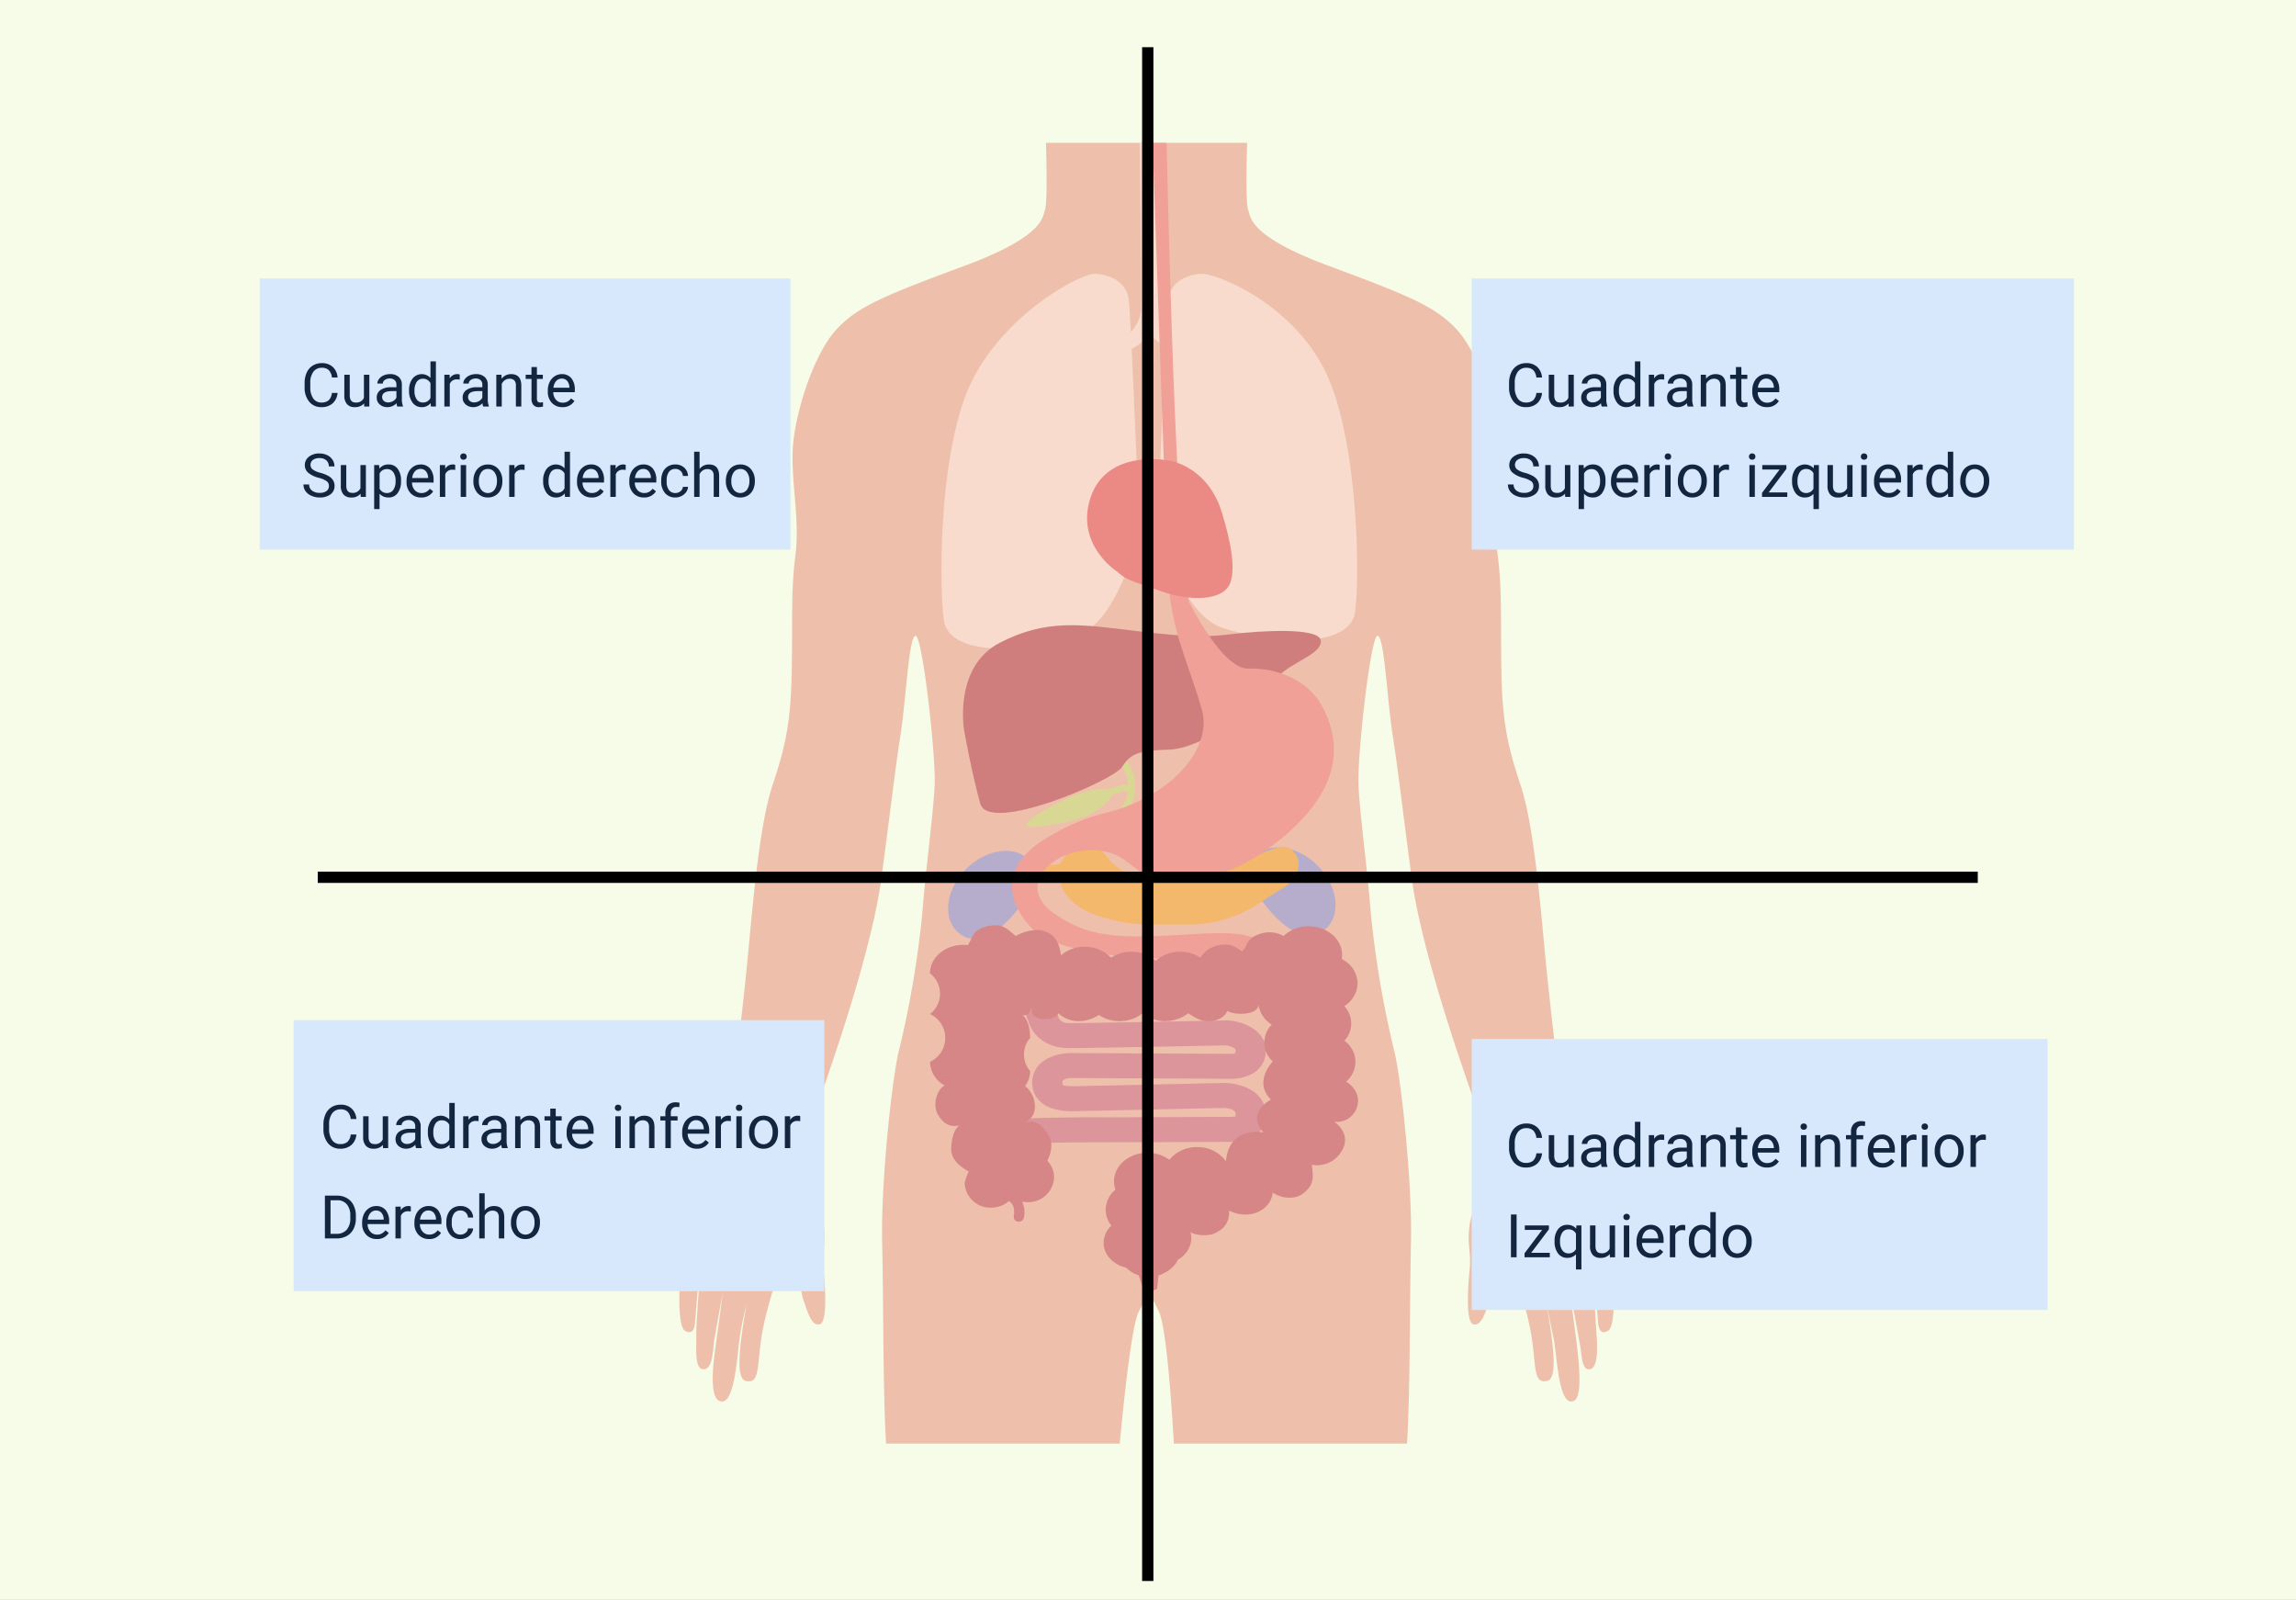 <svg xmlns="http://www.w3.org/2000/svg" xmlns:xlink="http://www.w3.org/1999/xlink" width="610" height="425" viewBox="0 0 610 425">
  <rect x="0" y="0" width="610" height="425" fill="#808080" stroke="none"/>
  <defs>
    <clipPath id="clip-path">
      <rect id="Rectángulo_403469" data-name="Rectángulo 403469" width="257.825" height="345.543" transform="translate(0 0)" fill="none"/>
    </clipPath>
  </defs>
  <g id="Grupo_1103103" data-name="Grupo 1103103" transform="translate(-180.051 -2081)">
    <rect id="Rectángulo_403468" data-name="Rectángulo 403468" width="610" height="425" transform="translate(180.051 2081)" fill="#f6fce7" opacity="0.999"/>
    <g id="Grupo_1103094" data-name="Grupo 1103094" transform="translate(355.741 2118.957)">
      <g id="Grupo_1103093" data-name="Grupo 1103093" transform="translate(0 0)" clip-path="url(#clip-path)">
        <path id="Trazado_882715" data-name="Trazado 882715" d="M163.124,317.273c2.715,5.818,4.322,41.608,4.322,41.608l61.282-1.465c1.268-16.117.924-37.848,1.373-58.672.348-16.121-2.71-44.142-4.521-51.023a264.689,264.689,0,0,1-6.164-36.441c-.905-11.77-2.9-25.895-3.258-33.862s3.258-39.838,5.07-39.657,2.536,17.022,3.984,26.257,2.534,19.014,5.07,38.028,12.858,48.53,15.935,57.4,4.527,12.314,4.527,12.314a23.362,23.362,0,0,1,.577,7c-1.434,5.823-5,10.533-5.675,15.713s.5,7.021.047,11.555-1.135,14.07.98,14.625c2.172.57,3.152-3.083,4.244-6.133,1.37-3.827,1.68-14.476,3.724-13.062s6.409,15.093,7.556,22.873.442,12.171,4.072,11.39c2.288-.491,2.388-5.932-.128-20.306,0,0,1.083,5.232,1.86,9.086.893,4.431,1.26,16.237,4.461,16.654,2.577.335,2.991-4.322,1.671-15.352-.531-4.431-1.38-9.919-1.645-13.545l2.679,14.777c.327,2.443.464,5.981,2.5,5.566,2.278-.465,1.968-6.4,1.709-9.655-.33-4.148-.869-15.3-.869-15.3.471.161,1.161,11.305,1.312,12.605s.495,3.388,2.7,2.1c1.829-1.064,1.419-10.429,1.419-10.429-.29-8.3.222-11.416-3.605-22.855s-9.238-14.221-9.6-22.321c0,0-3.582-29.183-5.03-44.635s-3.129-34.616-6.51-44.758-4.828-16.659-5.069-29.938.241-21.489-.966-30.905.966-18.35.725-27.525S248.49,62.7,241.812,55.911c-5.635-5.73-12.072-8.45-33.56-16.418s-20.688-13.116-21.357-14.68c-1.05-2.448-.089-24.435-.089-24.435H132.9s.961,21.987-.088,24.435c-.669,1.563.132,6.711-21.357,14.68S83.527,50.181,77.891,55.911C71.213,62.7,66.06,79.815,65.818,88.99s1.932,18.108.725,27.525-.724,17.625-.965,30.905-1.69,19.8-5.07,29.938-5.061,29.3-6.509,44.758-5.031,44.635-5.031,44.635c-.362,8.1-5.774,10.882-9.6,22.321s-3.315,14.553-3.605,22.855c0,0-.409,9.364,1.42,10.429,2.21,1.287,2.554-.8,2.7-2.1s.84-12.445,1.312-12.605c0,0-1.033,12.714-.977,15.981s-.507,8.907,1.816,8.975,2.528-3.655,2.883-7.379l2.317-12.969c-.189,1.888-1.3,10.079-2.051,15.54-1.507,10.992.089,13.563,2.053,13.362,3.212-.328,3.892-12.328,4.462-16.654a92.026,92.026,0,0,1,1.86-9.086c-2.517,14.374-2.416,19.815-.128,20.306,3.63.78,2.925-3.609,4.072-11.39s5.512-21.459,7.556-22.873,2.354,9.234,3.724,13.062c1.092,3.05,2.072,6.7,4.244,6.133,2.114-.555,1.436-10.092.98-14.625s.723-6.375.047-11.555-4.24-9.89-5.675-15.713a23.384,23.384,0,0,1,.578-7s1.448-3.44,4.527-12.314,13.4-38.39,15.936-57.4,3.621-28.792,5.07-38.028,2.174-26.076,3.984-26.257,5.432,31.69,5.07,39.657-2.353,22.093-3.259,33.862a264.482,264.482,0,0,1-6.164,36.441c-1.811,6.881-4.868,34.9-4.52,51.023.45,20.824.106,42.554,1.374,58.672l61.258.378s3.039-36.061,5.56-40.521c2.565-4.537,2.576-5.9,5.331,0" transform="translate(-30.923 -6.819)" fill="#eec0ab"/>
        <path id="Trazado_882716" data-name="Trazado 882716" d="M587.382,1449.493c4.663,3.031,2.877,8.461-1.734,14.258s-10.293,9.76-14.956,6.73-4.708-10.184-.1-15.98,12.125-8.038,16.788-5.008" transform="translate(-490.966 -1260.075)" fill="#b6accc"/>
        <path id="Trazado_882717" data-name="Trazado 882717" d="M1165.4,1442.686c-4.663,3.03-2.875,8.462,1.733,14.258s10.3,9.76,14.958,6.73,4.707-10.184.1-15.981-12.127-8.037-16.79-5.008" transform="translate(-1006.465 -1254.183)" fill="#b6accc"/>
        <path id="Trazado_882718" data-name="Trazado 882718" d="M655.741,66.644c-9.075-17.839-28.6-25.37-32.486-25.37,0,0-8.425,0-9.074,7.38-.116,1.325-.277,4.08-.464,7.706a9.9,9.9,0,0,1-1.858-6.467C612,46.483,610.88,0,610.88,0H606.61s.644,44.888.461,50.224a9.56,9.56,0,0,1-2.716,6.51c-.2-3.827-.363-6.726-.482-8.082-.649-7.38-9.074-7.38-9.074-7.38-3.889,0-23.394,10.263-32.469,28.1s-8.944,54.684-7.648,63.912,19.615,9.134,35,4.305c11.785-3.7,16.951-28.518,16.951-28.518s-1.188-29.823-2.055-47.856c1.81-.937,3.557-2.211,4.244-3.832,0,0,.163-.3.392-.812.606,1.483,2.423,2.922,4.29,4.078-.853,17.61-2.021,47.052-2.021,47.052s5.669,24,17.452,27.7c15.384,4.829,33.7,4.92,35-4.305s.879-46.621-8.193-64.458" transform="translate(-479.609 -6.492)" fill="#f8dbcc"/>
        <path id="Trazado_882719" data-name="Trazado 882719" d="M747.2,1250.229a.981.981,0,0,0-1.288.019.771.771,0,0,0,.018,1.166,12.158,12.158,0,0,1,3.745,7.689c-1-.09-2.625.192-5.351,1.186-2-.465-6.37.546-8.726,1.492-2.917,1.17-13.676,6.476-12.909,8.034s12.763-1.222,15.681-2.394c2.486-1,6.318-3.9,6.921-5.706,3.152-1.125,4.1-1.008,4.309-.947-.379,2.8-2.038,5.542-4.952,8.175a.771.771,0,0,0,0,1.167.983.983,0,0,0,1.291,0c3.731-3.373,5.607-6.966,5.573-10.682-.049-5.41-4.136-9.047-4.311-9.2" transform="translate(-625.565 -1088.55)" fill="#d8d894"/>
        <path id="Trazado_882720" data-name="Trazado 882720" d="M596.9,1029.981s-2.935-16.895,9.524-23.292,21.6-4.862,36.445-3.069,18.845,1.535,25.411.768,23.7-2.049,23.413,2.048-9.994,5.63-13.706,12.029-18.274,16.382-26.553,16.637-10.279,1.023-12.563,4.606-35.405,17.914-37.69,9.724-4.282-19.451-4.282-19.451" transform="translate(-516.443 -873.92)" fill="#cf7e7d"/>
        <path id="Trazado_882721" data-name="Trazado 882721" d="M731.848,1442.887s5.1,1.08,6.515.436,2.042-4.725,4.906-4.725,5.26-.8,7.488,2.368a15.911,15.911,0,0,0,11.463,6.332c4.776.289,12.416-.577,16.554-1.152s16.874-8.632,20.377-7.194,4.775,7.194-1.592,10.936-12.1,9.5-25.151,9.5-15.282.288-23.56-2.3-10.708-8.284-10.189-10.935l-7.745-.528Z" transform="translate(-632.716 -1251.734)" fill="#f3b86b"/>
        <path id="Trazado_882722" data-name="Trazado 882722" d="M760.92,225.506c-1.911-3.454.29-6.855-19.527-5.589-19.606,1.252-27.781,1-37.145-5.923-9.909-7.328,1.12-17.875,13.007-16.22,6.971.97,8.621,5.668,13.585,7.085s18.807,3.07,35.527-11.336,13.587-26.806,9.668-34.127-12.541-10.267-19.594-10.031-15.9-17.965-15.9-17.965c-3.982-21.6-5.963-127.685-5.963-127.685h-3.734s-.106,2.9,4.284,122.792c1.342,14.445,5.287,21.042,8.945,33.793,2.582,9-5.732,20.72-21.526,26.219-4.8,1.673-9.9,1.865-19.926,7.949-16.03,9.73-6.54,21.63-2.661,24.885,0,0,5.559,5.29,26.253,6.728s25.152-3.165,27.061,1.152Z" transform="translate(-600.437 -9.706)" fill="#f1a098"/>
        <path id="Trazado_882723" data-name="Trazado 882723" d="M849.811,703.345s-10.864-7.014-6.983-19.289,18.234-10.872,22.115-9.82,10.088,4.56,12.8,13.327,3.88,16.134,1.941,19.64-9.313,4.56-18.235,1.4-8.692-2.756-11.64-5.261" transform="translate(-728.869 -589.569)" fill="#eb8985"/>
        <path id="Trazado_882724" data-name="Trazado 882724" d="M673.3,1753.9c-2.109,0-3.879-1.359-4.006-3.122-.134-1.832,1.554-3.4,3.769-3.513,2.314-.115,11.292-.44,21.728-.437,7.453,0,21.679-.058,29.318-.09,3.074-.013,5.222-.022,5.706-.022.121,0,.256,0,.4,0a9.318,9.318,0,0,0,1.7-.089,1.984,1.984,0,0,0,.053-.507c0-.738-.239-1.058-1.023-1.365a7.1,7.1,0,0,0-2.092-.409c-2.621.059-38.158.863-40.06.863a17.2,17.2,0,0,1-5.779-.807c-3.238-1.171-5.095-3.631-5.095-6.75a6.893,6.893,0,0,1,2.808-5.632c3.019-2.315,7.316-2.293,8.339-2.252,14.307.071,41.346.2,41.945.2.956-.015.956-.347.956-.9,0-.805-1.848-1.227-2.464-1.345-4.233.086-36.182.728-41.818.728-7.1,0-10.088-4.494-10.768-7.12l-2.25-5.556c-.7-1.738.429-3.622,2.533-4.2a4.257,4.257,0,0,1,5.086,2.1l2.333,5.759a1.849,1.849,0,0,1,.147.48c.235.876.935,1.9,2.919,1.9,5.812,0,41.673-.727,42.033-.735a4.677,4.677,0,0,1,.611.026c4.659.494,9.672,3.2,9.672,7.966a6.945,6.945,0,0,1-4.232,6.491,11.524,11.524,0,0,1-4.759,1.048c-.7,0-40.406-.2-42.095-.2a2.706,2.706,0,0,1-.279-.009,4.9,4.9,0,0,0-2.454.494.951.951,0,0,0-.231.759,1.127,1.127,0,0,0,.1.585c.149.119.706.331,2.7.331h0c1.552,0,29.384-.625,39.98-.866h.109a16.522,16.522,0,0,1,5.163.908c3.81,1.359,5.995,4.1,5.995,7.509a6.5,6.5,0,0,1-2.392,5.245c-2.5,2.044-5.876,2.008-7.5,1.99l-.3,0c-.481,0-2.615.01-5.665.022-7.647.032-21.881.088-29.362.09-10.275,0-18.994.314-21.244.426-.083,0-.164.006-.244.006" transform="translate(-579.369 -1487.971)" fill="#dd959c"/>
        <path id="Trazado_882725" data-name="Trazado 882725" d="M609.987,1657.947a9.243,9.243,0,0,0-7.665-3.757,9.344,9.344,0,0,0-7.382,3.37,9.765,9.765,0,0,0-5.822-1.86c-4.9,0-8.875,3.388-8.875,7.569a6.6,6.6,0,0,0,.387,2.213,7.032,7.032,0,0,0-2.6,5.352,6.788,6.788,0,0,0,1.511,4.227,6.253,6.253,0,0,0-2.063,4.557c0,3.172,2.545,5.827,5.985,6.587a8.07,8.07,0,0,0,3.345,2.055l.976,3.008s.2,1.009,1.118,1.009c.668,0,1.859-.112,1.859-.112s.992.059.992-.841c0-.327.216-1.719.31-3.027,2.183-.734,4.394-2.319,5.149-4.223a6.615,6.615,0,0,0,3.565-5.673,5.881,5.881,0,0,0-.2-1.511c.067,0,.161-.049.2,0,.27.356,4.424,1.51,7.054-.244a5.528,5.528,0,0,0,2.943-5.619c5.56,2.819,11.156-.189,11.634-4.733,2.588,1.689,5.977,1.824,8.081.211,3.169-2.43,2.636-4.588,2.3-7.633a7.513,7.513,0,0,0,7.893-3.565c2.946-4.732-1.955-7.869-1.955-7.869a5.559,5.559,0,0,0,6.021-3.75c1.539-4.437-2.842-6.9-2.842-6.9a7.005,7.005,0,0,0,2.483-5.248,7.114,7.114,0,0,0-2.93-5.618,6.7,6.7,0,0,0-.057-9.206,7.259,7.259,0,0,0,3.55-6.057,7.409,7.409,0,0,0-4.218-6.443,6.746,6.746,0,0,0,.1-1.125c0-4.18-3.974-7.567-8.872-7.567a9.558,9.558,0,0,0-6.678,2.587,7.7,7.7,0,0,0-6.616-.441c-3.6,1.238-3.055,3.68-4.437,4.438-1.38-.758-2.353-1.812-4.617-1.721a7.739,7.739,0,0,0-6.458,3.445,9.857,9.857,0,0,0-5.362-1.541,9.616,9.616,0,0,0-6.475,2.4,9.617,9.617,0,0,0-6.476-2.4,9.856,9.856,0,0,0-5.414,1.573,9.48,9.48,0,0,0-6.973-2.89,9.653,9.653,0,0,0-6.3,2.243c-.31-1.611-.687-6.157-5.938-6.7a11.817,11.817,0,0,0-6.059,1.571c-1.437-.855-3.073-3.751-7.616-2.556-4.159,1.094-3.608,2.726-5.141,4.995a10.209,10.209,0,0,0-1.182-.069c-4.9,0-8.872,3.387-8.872,7.567a6.816,6.816,0,0,1,0,10.81,7.006,7.006,0,0,1,0,12.707,7.327,7.327,0,0,0,3.88,6.257c-2.342,1.363-3.1,5.4-1.826,7.663,1.9,3.38,4.267,3.314,5.7,2.958-1.626,1.37-2.113,4.232-2.113,6.338,0,2.653,2.227,4.565,4.648,5.915a14.643,14.643,0,0,0-1.075,2.994,6.822,6.822,0,0,0,7.013,6.611,7.2,7.2,0,0,0,4.727-1.739c.627.346,1.76,1.355,1.295,4.018a1.256,1.256,0,0,0,1.135,1.411,1.571,1.571,0,0,0,.215.014,1.33,1.33,0,0,0,1.345-1.04,6.823,6.823,0,0,0-.464-4.282,7.4,7.4,0,0,0,1.473.152,6.82,6.82,0,0,0,7.012-6.612,6.371,6.371,0,0,0-1.8-4.41c.626-1.036,1.634-3.96.671-6.127-.924-2.08-3.749-5.619-6.74-3.732,1.863-1.388,2.78-2.322,2.78-4.6a7.036,7.036,0,0,0-2.608-5.36,6.744,6.744,0,0,0,1.346-4.007,6.671,6.671,0,0,1,0-8.772c0-2.036-.407-4.656-1.941-6.016,1.056-.056,1.8-.169,2.118-1.771.676.141-.327.757.926,1.938,1.428,1.348,5.528,1.18,6.4-.729a7.714,7.714,0,0,0,5.225,2.113,9.832,9.832,0,0,0,5.515-1.642,9.832,9.832,0,0,0,5.516,1.642,9.72,9.72,0,0,0,6.053-2.036,10.007,10.007,0,0,0,12.17-.054c1.475.936,3.23,2.11,5.211,2.11,2.777,0,4.534-1.18,5.217-2.752,1.556,1.145,7.641,1.292,8.215-1.325.007-.029.062,0,.092,0a7.46,7.46,0,0,0,3.463,4.976,6.742,6.742,0,0,0,.291,9.795s-5.3,5.341-.506,10.139c0,0-6.791,3.351-1.992,8.692,0,0-9.124-1.858-9.948,7.673" transform="translate(-459.959 -1387.412)" fill="#d78687"/>
      </g>
    </g>
    <path id="Trazado_882714" data-name="Trazado 882714" d="M-7859.051-9486.146v407.463" transform="translate(8344.038 11579.683)" fill="none" stroke="#000" stroke-width="3"/>
    <path id="Trazado_882726" data-name="Trazado 882726" d="M0,0V441.035" transform="translate(705.505 2314.055) rotate(90)" fill="none" stroke="#000" stroke-width="3"/>
    <rect id="Rectángulo_403470" data-name="Rectángulo 403470" width="141" height="72" transform="translate(249.051 2155)" fill="#d7e8fc"/>
    <path id="Trazado_884830" data-name="Trazado 884830" d="M9.688,13.391a4.185,4.185,0,0,1-1.332,2.785,4.365,4.365,0,0,1-2.98.98,4.008,4.008,0,0,1-3.23-1.445A5.815,5.815,0,0,1,.93,11.844V10.75A6.481,6.481,0,0,1,1.5,7.961,4.231,4.231,0,0,1,3.1,6.113a4.47,4.47,0,0,1,2.406-.645A4.11,4.11,0,0,1,8.414,6.48a4.235,4.235,0,0,1,1.273,2.8H8.18a3.268,3.268,0,0,0-.848-1.975A2.565,2.565,0,0,0,5.508,6.7,2.684,2.684,0,0,0,3.254,7.759a4.882,4.882,0,0,0-.816,3.026v1.1a5.018,5.018,0,0,0,.773,2.948A2.5,2.5,0,0,0,5.375,15.93a2.887,2.887,0,0,0,1.918-.566,3.143,3.143,0,0,0,.887-1.973Zm7.039,2.773a3.07,3.07,0,0,1-2.477.992,2.628,2.628,0,0,1-2.059-.785,3.4,3.4,0,0,1-.715-2.324v-5.5h1.445v5.461q0,1.922,1.563,1.922a2.163,2.163,0,0,0,2.2-1.234V8.547h1.445V17H16.758Zm8.82.836a3.036,3.036,0,0,1-.2-.891,3.225,3.225,0,0,1-2.406,1.047,2.984,2.984,0,0,1-2.051-.707,2.287,2.287,0,0,1-.8-1.793,2.39,2.39,0,0,1,1-2.051,4.733,4.733,0,0,1,2.824-.73H25.32v-.664A1.623,1.623,0,0,0,24.867,10a1.821,1.821,0,0,0-1.336-.449,2.107,2.107,0,0,0-1.3.391,1.151,1.151,0,0,0-.523.945H20.258a2,2,0,0,1,.449-1.223,3.066,3.066,0,0,1,1.219-.934,4.1,4.1,0,0,1,1.691-.344,3.342,3.342,0,0,1,2.289.73,2.635,2.635,0,0,1,.859,2.012v3.891a4.757,4.757,0,0,0,.3,1.852V17Zm-2.4-1.1a2.54,2.54,0,0,0,1.289-.352,2.127,2.127,0,0,0,.883-.914V12.9H24.188q-2.656,0-2.656,1.555a1.316,1.316,0,0,0,.453,1.063A1.742,1.742,0,0,0,23.148,15.9Zm5.531-3.2A4.952,4.952,0,0,1,29.6,9.574a3.137,3.137,0,0,1,4.766-.168V5h1.445V17H34.484l-.07-.906A2.943,2.943,0,0,1,32,17.156a2.887,2.887,0,0,1-2.395-1.2,5.008,5.008,0,0,1-.926-3.141Zm1.445.164a3.749,3.749,0,0,0,.594,2.25,1.92,1.92,0,0,0,1.641.813A2.108,2.108,0,0,0,34.367,14.7V10.813a2.125,2.125,0,0,0-1.992-1.2,1.929,1.929,0,0,0-1.656.82A4.128,4.128,0,0,0,30.125,12.867ZM42.141,9.844a4.331,4.331,0,0,0-.711-.055A1.9,1.9,0,0,0,39.5,11v6H38.055V8.547h1.406l.023.977A2.251,2.251,0,0,1,41.5,8.391a1.477,1.477,0,0,1,.641.109ZM48.375,17a3.036,3.036,0,0,1-.2-.891,3.225,3.225,0,0,1-2.406,1.047,2.984,2.984,0,0,1-2.051-.707,2.287,2.287,0,0,1-.8-1.793,2.39,2.39,0,0,1,1-2.051,4.733,4.733,0,0,1,2.824-.73h1.406v-.664A1.623,1.623,0,0,0,47.7,10a1.821,1.821,0,0,0-1.336-.449,2.107,2.107,0,0,0-1.3.391,1.151,1.151,0,0,0-.523.945H43.086a2,2,0,0,1,.449-1.223,3.066,3.066,0,0,1,1.219-.934,4.1,4.1,0,0,1,1.691-.344,3.342,3.342,0,0,1,2.289.73,2.635,2.635,0,0,1,.859,2.012v3.891a4.757,4.757,0,0,0,.3,1.852V17Zm-2.4-1.1a2.54,2.54,0,0,0,1.289-.352,2.127,2.127,0,0,0,.883-.914V12.9H47.016q-2.656,0-2.656,1.555a1.316,1.316,0,0,0,.453,1.063A1.742,1.742,0,0,0,45.977,15.9Zm7.25-7.352.047,1.063A3.08,3.08,0,0,1,55.8,8.391q2.68,0,2.7,3.023V17H57.063V11.406a1.946,1.946,0,0,0-.418-1.352,1.675,1.675,0,0,0-1.277-.437,2.086,2.086,0,0,0-1.234.375,2.546,2.546,0,0,0-.828.984V17H51.859V8.547ZM62.648,6.5V8.547h1.578V9.664H62.648v5.249a1.173,1.173,0,0,0,.211.763.888.888,0,0,0,.719.254,3.5,3.5,0,0,0,.688-.094V17a4.215,4.215,0,0,1-1.109.155A1.8,1.8,0,0,1,61.7,16.57a2.517,2.517,0,0,1-.492-1.664V9.664H59.664V8.547H61.2V6.5Zm6.773,10.656a3.693,3.693,0,0,1-2.8-1.129,4.19,4.19,0,0,1-1.078-3.02v-.266a5.073,5.073,0,0,1,.48-2.246,3.748,3.748,0,0,1,1.344-1.547,3.378,3.378,0,0,1,1.871-.559A3.166,3.166,0,0,1,71.8,9.477a4.7,4.7,0,0,1,.914,3.109v.6H66.992a3,3,0,0,0,.73,2.02,2.3,2.3,0,0,0,1.777.77,2.517,2.517,0,0,0,1.3-.312,3.259,3.259,0,0,0,.93-.828l.883.688A3.55,3.55,0,0,1,69.422,17.156Zm-.18-7.578a1.928,1.928,0,0,0-1.469.637A3.1,3.1,0,0,0,67.039,12h4.234v-.109a2.753,2.753,0,0,0-.594-1.707A1.815,1.815,0,0,0,69.242,9.578ZM4.672,35.93a7.053,7.053,0,0,1-2.809-1.363,2.6,2.6,0,0,1-.879-2,2.751,2.751,0,0,1,1.074-2.223,4.269,4.269,0,0,1,2.793-.879,4.66,4.66,0,0,1,2.09.453,3.436,3.436,0,0,1,1.422,1.25,3.2,3.2,0,0,1,.5,1.742H7.359A2.08,2.08,0,0,0,6.7,31.287,2.669,2.669,0,0,0,4.852,30.7a2.732,2.732,0,0,0-1.73.489A1.632,1.632,0,0,0,2.5,32.542a1.468,1.468,0,0,0,.59,1.178A5.786,5.786,0,0,0,5.1,34.6a9.316,9.316,0,0,1,2.219.88A3.367,3.367,0,0,1,8.5,36.6a2.861,2.861,0,0,1,.387,1.508,2.658,2.658,0,0,1-1.078,2.215,4.6,4.6,0,0,1-2.883.832,5.347,5.347,0,0,1-2.187-.449,3.681,3.681,0,0,1-1.566-1.23A3,3,0,0,1,.625,37.7H2.133a1.959,1.959,0,0,0,.762,1.629,3.207,3.207,0,0,0,2.035.6,2.948,2.948,0,0,0,1.82-.484,1.573,1.573,0,0,0,.633-1.32A1.545,1.545,0,0,0,6.8,36.832,6.755,6.755,0,0,0,4.672,35.93ZM15.8,40.164a3.07,3.07,0,0,1-2.477.992,2.628,2.628,0,0,1-2.059-.785,3.4,3.4,0,0,1-.715-2.324v-5.5H12v5.461q0,1.922,1.563,1.922a2.163,2.163,0,0,0,2.2-1.234V32.547h1.445V41H15.836Zm10.742-3.3a5.062,5.062,0,0,1-.883,3.109,2.829,2.829,0,0,1-2.391,1.18,3.1,3.1,0,0,1-2.422-.977v4.07H19.406v-11.7h1.32l.07.938a2.977,2.977,0,0,1,2.453-1.094,2.882,2.882,0,0,1,2.41,1.148,5.117,5.117,0,0,1,.887,3.2ZM25.1,36.7a3.735,3.735,0,0,0-.609-2.258,1.963,1.963,0,0,0-1.672-.828,2.125,2.125,0,0,0-1.969,1.164V38.82a2.129,2.129,0,0,0,1.984,1.156,1.954,1.954,0,0,0,1.652-.824A4.077,4.077,0,0,0,25.1,36.7Zm6.789,4.453a3.693,3.693,0,0,1-2.8-1.129,4.19,4.19,0,0,1-1.078-3.02v-.266A5.073,5.073,0,0,1,28.5,34.5a3.748,3.748,0,0,1,1.344-1.547,3.378,3.378,0,0,1,1.871-.559,3.166,3.166,0,0,1,2.563,1.086,4.7,4.7,0,0,1,.914,3.109v.6H29.461a3,3,0,0,0,.73,2.02,2.3,2.3,0,0,0,1.777.77,2.517,2.517,0,0,0,1.3-.312,3.258,3.258,0,0,0,.93-.828l.883.688A3.55,3.55,0,0,1,31.891,41.156Zm-.18-7.578a1.928,1.928,0,0,0-1.469.637A3.1,3.1,0,0,0,29.508,36h4.234v-.109a2.753,2.753,0,0,0-.594-1.707A1.815,1.815,0,0,0,31.711,33.578Zm9.234.266a4.331,4.331,0,0,0-.711-.055A1.9,1.9,0,0,0,38.3,35v6H36.859V32.547h1.406l.023.977A2.251,2.251,0,0,1,40.3,32.391a1.477,1.477,0,0,1,.641.109ZM43.844,41H42.4V32.547h1.445ZM42.281,30.3a.863.863,0,0,1,.215-.594.807.807,0,0,1,.637-.242.819.819,0,0,1,.641.242.854.854,0,0,1,.219.594.826.826,0,0,1-.219.586.834.834,0,0,1-.641.234.821.821,0,0,1-.637-.234A.834.834,0,0,1,42.281,30.3ZM45.773,36.7a4.993,4.993,0,0,1,.488-2.234,3.643,3.643,0,0,1,1.359-1.531,3.7,3.7,0,0,1,1.988-.539,3.565,3.565,0,0,1,2.793,1.2,4.6,4.6,0,0,1,1.066,3.18v.1A5.036,5.036,0,0,1,53,39.082a3.589,3.589,0,0,1-1.352,1.527,3.743,3.743,0,0,1-2.02.547,3.556,3.556,0,0,1-2.785-1.2A4.575,4.575,0,0,1,45.773,36.8Zm1.453.172a3.616,3.616,0,0,0,.652,2.258,2.211,2.211,0,0,0,3.5-.012,3.955,3.955,0,0,0,.648-2.418,3.61,3.61,0,0,0-.66-2.254,2.1,2.1,0,0,0-1.754-.863,2.075,2.075,0,0,0-1.727.852A3.925,3.925,0,0,0,47.227,36.867Zm12.141-3.023a4.331,4.331,0,0,0-.711-.055A1.9,1.9,0,0,0,56.727,35v6H55.281V32.547h1.406l.023.977a2.251,2.251,0,0,1,2.016-1.133,1.477,1.477,0,0,1,.641.109ZM64.3,36.7a4.952,4.952,0,0,1,.922-3.129,3.137,3.137,0,0,1,4.766-.168V29h1.445V41H70.109l-.07-.906a2.943,2.943,0,0,1-2.414,1.063,2.887,2.887,0,0,1-2.395-1.2,5.008,5.008,0,0,1-.926-3.141Zm1.445.164a3.749,3.749,0,0,0,.594,2.25,1.92,1.92,0,0,0,1.641.813A2.108,2.108,0,0,0,69.992,38.7V34.813A2.125,2.125,0,0,0,68,33.617a1.929,1.929,0,0,0-1.656.82A4.128,4.128,0,0,0,65.75,36.867Zm11.438,4.289a3.693,3.693,0,0,1-2.8-1.129,4.19,4.19,0,0,1-1.078-3.02v-.266a5.073,5.073,0,0,1,.48-2.246,3.748,3.748,0,0,1,1.344-1.547,3.378,3.378,0,0,1,1.871-.559,3.166,3.166,0,0,1,2.563,1.086,4.7,4.7,0,0,1,.914,3.109v.6H74.758a3,3,0,0,0,.73,2.02,2.3,2.3,0,0,0,1.777.77,2.517,2.517,0,0,0,1.3-.312,3.259,3.259,0,0,0,.93-.828l.883.688A3.55,3.55,0,0,1,77.188,41.156Zm-.18-7.578a1.928,1.928,0,0,0-1.469.637A3.1,3.1,0,0,0,74.8,36h4.234v-.109a2.753,2.753,0,0,0-.594-1.707A1.815,1.815,0,0,0,77.008,33.578Zm9.234.266a4.331,4.331,0,0,0-.711-.055A1.9,1.9,0,0,0,83.6,35v6H82.156V32.547h1.406l.023.977A2.251,2.251,0,0,1,85.6,32.391a1.477,1.477,0,0,1,.641.109Zm4.836,7.313a3.693,3.693,0,0,1-2.8-1.129,4.19,4.19,0,0,1-1.078-3.02v-.266a5.073,5.073,0,0,1,.48-2.246,3.748,3.748,0,0,1,1.344-1.547,3.378,3.378,0,0,1,1.871-.559,3.166,3.166,0,0,1,2.563,1.086,4.7,4.7,0,0,1,.914,3.109v.6H88.648a3,3,0,0,0,.73,2.02,2.3,2.3,0,0,0,1.777.77,2.517,2.517,0,0,0,1.3-.312,3.259,3.259,0,0,0,.93-.828l.883.688A3.55,3.55,0,0,1,91.078,41.156Zm-.18-7.578a1.928,1.928,0,0,0-1.469.637A3.1,3.1,0,0,0,88.7,36H92.93v-.109a2.753,2.753,0,0,0-.594-1.707A1.815,1.815,0,0,0,90.9,33.578Zm8.539,6.4a2.082,2.082,0,0,0,1.352-.469,1.649,1.649,0,0,0,.641-1.172H102.8a2.621,2.621,0,0,1-.5,1.383,3.293,3.293,0,0,1-1.23,1.047,3.55,3.55,0,0,1-1.629.391A3.482,3.482,0,0,1,96.691,40a4.59,4.59,0,0,1-1.02-3.152v-.242a5.089,5.089,0,0,1,.453-2.2,3.451,3.451,0,0,1,1.3-1.492,3.7,3.7,0,0,1,2-.531,3.39,3.39,0,0,1,2.363.852,3.043,3.043,0,0,1,1,2.211H101.43a1.992,1.992,0,0,0-.621-1.348,1.932,1.932,0,0,0-1.379-.527,2.023,2.023,0,0,0-1.707.793,3.724,3.724,0,0,0-.605,2.293v.273a3.65,3.65,0,0,0,.6,2.25A2.033,2.033,0,0,0,99.438,39.977Zm6.43-6.406a3.073,3.073,0,0,1,2.5-1.18q2.68,0,2.7,3.023V41h-1.445V35.406a1.946,1.946,0,0,0-.418-1.352,1.675,1.675,0,0,0-1.277-.437,2.086,2.086,0,0,0-1.234.375,2.546,2.546,0,0,0-.828.984V41h-1.445V29h1.445Zm6.984,3.125a4.993,4.993,0,0,1,.488-2.234A3.643,3.643,0,0,1,114.7,32.93a3.7,3.7,0,0,1,1.988-.539,3.565,3.565,0,0,1,2.793,1.2,4.6,4.6,0,0,1,1.066,3.18v.1a5.036,5.036,0,0,1-.473,2.215,3.589,3.589,0,0,1-1.352,1.527,3.743,3.743,0,0,1-2.02.547,3.556,3.556,0,0,1-2.785-1.2,4.575,4.575,0,0,1-1.066-3.164Zm1.453.172a3.616,3.616,0,0,0,.652,2.258,2.211,2.211,0,0,0,3.5-.012A3.955,3.955,0,0,0,119.1,36.7a3.61,3.61,0,0,0-.66-2.254,2.1,2.1,0,0,0-1.754-.863,2.075,2.075,0,0,0-1.727.852A3.925,3.925,0,0,0,114.3,36.867Z" transform="translate(260.051 2172)" fill="#12263f"/>
    <rect id="Rectángulo_403471" data-name="Rectángulo 403471" width="160" height="72" transform="translate(571.051 2155)" fill="#d7e8fc"/>
    <path id="Trazado_884831" data-name="Trazado 884831" d="M9.688,13.391a4.185,4.185,0,0,1-1.332,2.785,4.365,4.365,0,0,1-2.98.98,4.008,4.008,0,0,1-3.23-1.445A5.815,5.815,0,0,1,.93,11.844V10.75A6.481,6.481,0,0,1,1.5,7.961,4.231,4.231,0,0,1,3.1,6.113a4.47,4.47,0,0,1,2.406-.645A4.11,4.11,0,0,1,8.414,6.48a4.235,4.235,0,0,1,1.273,2.8H8.18a3.268,3.268,0,0,0-.848-1.975A2.565,2.565,0,0,0,5.508,6.7,2.684,2.684,0,0,0,3.254,7.759a4.882,4.882,0,0,0-.816,3.026v1.1a5.018,5.018,0,0,0,.773,2.948A2.5,2.5,0,0,0,5.375,15.93a2.887,2.887,0,0,0,1.918-.566,3.143,3.143,0,0,0,.887-1.973Zm7.039,2.773a3.07,3.07,0,0,1-2.477.992,2.628,2.628,0,0,1-2.059-.785,3.4,3.4,0,0,1-.715-2.324v-5.5h1.445v5.461q0,1.922,1.563,1.922a2.163,2.163,0,0,0,2.2-1.234V8.547h1.445V17H16.758Zm8.82.836a3.036,3.036,0,0,1-.2-.891,3.225,3.225,0,0,1-2.406,1.047,2.984,2.984,0,0,1-2.051-.707,2.287,2.287,0,0,1-.8-1.793,2.39,2.39,0,0,1,1-2.051,4.733,4.733,0,0,1,2.824-.73H25.32v-.664A1.623,1.623,0,0,0,24.867,10a1.821,1.821,0,0,0-1.336-.449,2.107,2.107,0,0,0-1.3.391,1.151,1.151,0,0,0-.523.945H20.258a2,2,0,0,1,.449-1.223,3.066,3.066,0,0,1,1.219-.934,4.1,4.1,0,0,1,1.691-.344,3.342,3.342,0,0,1,2.289.73,2.635,2.635,0,0,1,.859,2.012v3.891a4.757,4.757,0,0,0,.3,1.852V17Zm-2.4-1.1a2.54,2.54,0,0,0,1.289-.352,2.127,2.127,0,0,0,.883-.914V12.9H24.188q-2.656,0-2.656,1.555a1.316,1.316,0,0,0,.453,1.063A1.742,1.742,0,0,0,23.148,15.9Zm5.531-3.2A4.952,4.952,0,0,1,29.6,9.574a3.137,3.137,0,0,1,4.766-.168V5h1.445V17H34.484l-.07-.906A2.943,2.943,0,0,1,32,17.156a2.887,2.887,0,0,1-2.395-1.2,5.008,5.008,0,0,1-.926-3.141Zm1.445.164a3.749,3.749,0,0,0,.594,2.25,1.92,1.92,0,0,0,1.641.813A2.108,2.108,0,0,0,34.367,14.7V10.813a2.125,2.125,0,0,0-1.992-1.2,1.929,1.929,0,0,0-1.656.82A4.128,4.128,0,0,0,30.125,12.867ZM42.141,9.844a4.331,4.331,0,0,0-.711-.055A1.9,1.9,0,0,0,39.5,11v6H38.055V8.547h1.406l.023.977A2.251,2.251,0,0,1,41.5,8.391a1.477,1.477,0,0,1,.641.109ZM48.375,17a3.036,3.036,0,0,1-.2-.891,3.225,3.225,0,0,1-2.406,1.047,2.984,2.984,0,0,1-2.051-.707,2.287,2.287,0,0,1-.8-1.793,2.39,2.39,0,0,1,1-2.051,4.733,4.733,0,0,1,2.824-.73h1.406v-.664A1.623,1.623,0,0,0,47.7,10a1.821,1.821,0,0,0-1.336-.449,2.107,2.107,0,0,0-1.3.391,1.151,1.151,0,0,0-.523.945H43.086a2,2,0,0,1,.449-1.223,3.066,3.066,0,0,1,1.219-.934,4.1,4.1,0,0,1,1.691-.344,3.342,3.342,0,0,1,2.289.73,2.635,2.635,0,0,1,.859,2.012v3.891a4.757,4.757,0,0,0,.3,1.852V17Zm-2.4-1.1a2.54,2.54,0,0,0,1.289-.352,2.127,2.127,0,0,0,.883-.914V12.9H47.016q-2.656,0-2.656,1.555a1.316,1.316,0,0,0,.453,1.063A1.742,1.742,0,0,0,45.977,15.9Zm7.25-7.352.047,1.063A3.08,3.08,0,0,1,55.8,8.391q2.68,0,2.7,3.023V17H57.063V11.406a1.946,1.946,0,0,0-.418-1.352,1.675,1.675,0,0,0-1.277-.437,2.086,2.086,0,0,0-1.234.375,2.546,2.546,0,0,0-.828.984V17H51.859V8.547ZM62.648,6.5V8.547h1.578V9.664H62.648v5.249a1.173,1.173,0,0,0,.211.763.888.888,0,0,0,.719.254,3.5,3.5,0,0,0,.688-.094V17a4.215,4.215,0,0,1-1.109.155A1.8,1.8,0,0,1,61.7,16.57a2.517,2.517,0,0,1-.492-1.664V9.664H59.664V8.547H61.2V6.5Zm6.773,10.656a3.693,3.693,0,0,1-2.8-1.129,4.19,4.19,0,0,1-1.078-3.02v-.266a5.073,5.073,0,0,1,.48-2.246,3.748,3.748,0,0,1,1.344-1.547,3.378,3.378,0,0,1,1.871-.559A3.166,3.166,0,0,1,71.8,9.477a4.7,4.7,0,0,1,.914,3.109v.6H66.992a3,3,0,0,0,.73,2.02,2.3,2.3,0,0,0,1.777.77,2.517,2.517,0,0,0,1.3-.312,3.259,3.259,0,0,0,.93-.828l.883.688A3.55,3.55,0,0,1,69.422,17.156Zm-.18-7.578a1.928,1.928,0,0,0-1.469.637A3.1,3.1,0,0,0,67.039,12h4.234v-.109a2.753,2.753,0,0,0-.594-1.707A1.815,1.815,0,0,0,69.242,9.578ZM4.672,35.93a7.053,7.053,0,0,1-2.809-1.363,2.6,2.6,0,0,1-.879-2,2.751,2.751,0,0,1,1.074-2.223,4.269,4.269,0,0,1,2.793-.879,4.66,4.66,0,0,1,2.09.453,3.436,3.436,0,0,1,1.422,1.25,3.2,3.2,0,0,1,.5,1.742H7.359A2.08,2.08,0,0,0,6.7,31.287,2.669,2.669,0,0,0,4.852,30.7a2.732,2.732,0,0,0-1.73.489A1.632,1.632,0,0,0,2.5,32.542a1.468,1.468,0,0,0,.59,1.178A5.786,5.786,0,0,0,5.1,34.6a9.316,9.316,0,0,1,2.219.88A3.367,3.367,0,0,1,8.5,36.6a2.861,2.861,0,0,1,.387,1.508,2.658,2.658,0,0,1-1.078,2.215,4.6,4.6,0,0,1-2.883.832,5.347,5.347,0,0,1-2.187-.449,3.681,3.681,0,0,1-1.566-1.23A3,3,0,0,1,.625,37.7H2.133a1.959,1.959,0,0,0,.762,1.629,3.207,3.207,0,0,0,2.035.6,2.948,2.948,0,0,0,1.82-.484,1.573,1.573,0,0,0,.633-1.32A1.545,1.545,0,0,0,6.8,36.832,6.755,6.755,0,0,0,4.672,35.93ZM15.8,40.164a3.07,3.07,0,0,1-2.477.992,2.628,2.628,0,0,1-2.059-.785,3.4,3.4,0,0,1-.715-2.324v-5.5H12v5.461q0,1.922,1.563,1.922a2.163,2.163,0,0,0,2.2-1.234V32.547h1.445V41H15.836Zm10.742-3.3a5.062,5.062,0,0,1-.883,3.109,2.829,2.829,0,0,1-2.391,1.18,3.1,3.1,0,0,1-2.422-.977v4.07H19.406v-11.7h1.32l.07.938a2.977,2.977,0,0,1,2.453-1.094,2.882,2.882,0,0,1,2.41,1.148,5.117,5.117,0,0,1,.887,3.2ZM25.1,36.7a3.735,3.735,0,0,0-.609-2.258,1.963,1.963,0,0,0-1.672-.828,2.125,2.125,0,0,0-1.969,1.164V38.82a2.129,2.129,0,0,0,1.984,1.156,1.954,1.954,0,0,0,1.652-.824A4.077,4.077,0,0,0,25.1,36.7Zm6.789,4.453a3.693,3.693,0,0,1-2.8-1.129,4.19,4.19,0,0,1-1.078-3.02v-.266A5.073,5.073,0,0,1,28.5,34.5a3.748,3.748,0,0,1,1.344-1.547,3.378,3.378,0,0,1,1.871-.559,3.166,3.166,0,0,1,2.563,1.086,4.7,4.7,0,0,1,.914,3.109v.6H29.461a3,3,0,0,0,.73,2.02,2.3,2.3,0,0,0,1.777.77,2.517,2.517,0,0,0,1.3-.312,3.258,3.258,0,0,0,.93-.828l.883.688A3.55,3.55,0,0,1,31.891,41.156Zm-.18-7.578a1.928,1.928,0,0,0-1.469.637A3.1,3.1,0,0,0,29.508,36h4.234v-.109a2.753,2.753,0,0,0-.594-1.707A1.815,1.815,0,0,0,31.711,33.578Zm9.234.266a4.331,4.331,0,0,0-.711-.055A1.9,1.9,0,0,0,38.3,35v6H36.859V32.547h1.406l.023.977A2.251,2.251,0,0,1,40.3,32.391a1.477,1.477,0,0,1,.641.109ZM43.844,41H42.4V32.547h1.445ZM42.281,30.3a.863.863,0,0,1,.215-.594.807.807,0,0,1,.637-.242.819.819,0,0,1,.641.242.854.854,0,0,1,.219.594.826.826,0,0,1-.219.586.834.834,0,0,1-.641.234.821.821,0,0,1-.637-.234A.834.834,0,0,1,42.281,30.3ZM45.773,36.7a4.993,4.993,0,0,1,.488-2.234,3.643,3.643,0,0,1,1.359-1.531,3.7,3.7,0,0,1,1.988-.539,3.565,3.565,0,0,1,2.793,1.2,4.6,4.6,0,0,1,1.066,3.18v.1A5.036,5.036,0,0,1,53,39.082a3.589,3.589,0,0,1-1.352,1.527,3.743,3.743,0,0,1-2.02.547,3.556,3.556,0,0,1-2.785-1.2A4.575,4.575,0,0,1,45.773,36.8Zm1.453.172a3.616,3.616,0,0,0,.652,2.258,2.211,2.211,0,0,0,3.5-.012,3.955,3.955,0,0,0,.648-2.418,3.61,3.61,0,0,0-.66-2.254,2.1,2.1,0,0,0-1.754-.863,2.075,2.075,0,0,0-1.727.852A3.925,3.925,0,0,0,47.227,36.867Zm12.141-3.023a4.331,4.331,0,0,0-.711-.055A1.9,1.9,0,0,0,56.727,35v6H55.281V32.547h1.406l.023.977a2.251,2.251,0,0,1,2.016-1.133,1.477,1.477,0,0,1,.641.109ZM66.227,41H64.781V32.547h1.445ZM64.664,30.3a.863.863,0,0,1,.215-.594.807.807,0,0,1,.637-.242.819.819,0,0,1,.641.242.854.854,0,0,1,.219.594.826.826,0,0,1-.219.586.834.834,0,0,1-.641.234.821.821,0,0,1-.637-.234A.834.834,0,0,1,64.664,30.3ZM69.9,39.82h4.945V41H68.133V39.938l4.664-6.2H68.2v-1.2h6.406V33.57ZM76.117,36.7a4.961,4.961,0,0,1,.914-3.152,3.226,3.226,0,0,1,4.82-.152l.063-.852h1.328v11.7H81.8V40.219a3.033,3.033,0,0,1-2.328.938,2.915,2.915,0,0,1-2.441-1.191,5.072,5.072,0,0,1-.91-3.16Zm1.445.164a3.761,3.761,0,0,0,.613,2.281,1.951,1.951,0,0,0,1.652.828A2.164,2.164,0,0,0,81.8,38.836V34.7a2.171,2.171,0,0,0-1.953-1.117,1.965,1.965,0,0,0-1.664.832A4.094,4.094,0,0,0,77.563,36.867Zm13.219,3.3a3.07,3.07,0,0,1-2.477.992,2.628,2.628,0,0,1-2.059-.785,3.4,3.4,0,0,1-.715-2.324v-5.5h1.445v5.461q0,1.922,1.563,1.922a2.163,2.163,0,0,0,2.2-1.234V32.547h1.445V41H90.813ZM95.953,41H94.508V32.547h1.445ZM94.391,30.3a.863.863,0,0,1,.215-.594.807.807,0,0,1,.637-.242.819.819,0,0,1,.641.242.854.854,0,0,1,.219.594.826.826,0,0,1-.219.586.834.834,0,0,1-.641.234.821.821,0,0,1-.637-.234A.834.834,0,0,1,94.391,30.3Zm7.383,10.852a3.693,3.693,0,0,1-2.8-1.129,4.19,4.19,0,0,1-1.078-3.02v-.266a5.073,5.073,0,0,1,.48-2.246,3.748,3.748,0,0,1,1.344-1.547,3.378,3.378,0,0,1,1.871-.559,3.166,3.166,0,0,1,2.563,1.086,4.7,4.7,0,0,1,.914,3.109v.6H99.344a3,3,0,0,0,.73,2.02,2.3,2.3,0,0,0,1.777.77,2.517,2.517,0,0,0,1.3-.312,3.259,3.259,0,0,0,.93-.828l.883.688A3.55,3.55,0,0,1,101.773,41.156Zm-.18-7.578a1.928,1.928,0,0,0-1.469.637A3.1,3.1,0,0,0,99.391,36h4.234v-.109a2.753,2.753,0,0,0-.594-1.707A1.815,1.815,0,0,0,101.594,33.578Zm9.234.266a4.331,4.331,0,0,0-.711-.055A1.9,1.9,0,0,0,108.188,35v6h-1.445V32.547h1.406l.023.977a2.251,2.251,0,0,1,2.016-1.133,1.477,1.477,0,0,1,.641.109ZM111.8,36.7a4.952,4.952,0,0,1,.922-3.129,3.137,3.137,0,0,1,4.766-.168V29h1.445V41h-1.328l-.07-.906a2.943,2.943,0,0,1-2.414,1.063,2.887,2.887,0,0,1-2.395-1.2,5.008,5.008,0,0,1-.926-3.141Zm1.445.164a3.749,3.749,0,0,0,.594,2.25,1.92,1.92,0,0,0,1.641.813,2.108,2.108,0,0,0,2.008-1.234V34.813a2.125,2.125,0,0,0-1.992-1.2,1.929,1.929,0,0,0-1.656.82A4.128,4.128,0,0,0,113.25,36.867ZM120.8,36.7a4.993,4.993,0,0,1,.488-2.234,3.643,3.643,0,0,1,1.359-1.531,3.7,3.7,0,0,1,1.988-.539,3.565,3.565,0,0,1,2.793,1.2,4.6,4.6,0,0,1,1.066,3.18v.1a5.036,5.036,0,0,1-.473,2.215,3.589,3.589,0,0,1-1.352,1.527,3.743,3.743,0,0,1-2.02.547,3.556,3.556,0,0,1-2.785-1.2A4.575,4.575,0,0,1,120.8,36.8Zm1.453.172a3.616,3.616,0,0,0,.652,2.258,2.211,2.211,0,0,0,3.5-.012,3.955,3.955,0,0,0,.648-2.418,3.61,3.61,0,0,0-.66-2.254,2.1,2.1,0,0,0-1.754-.863,2.075,2.075,0,0,0-1.727.852A3.925,3.925,0,0,0,122.25,36.867Z" transform="translate(580.051 2172)" fill="#12263f"/>
    <rect id="Rectángulo_403472" data-name="Rectángulo 403472" width="141" height="72" transform="translate(258.051 2352)" fill="#d7e8fc"/>
    <path id="Trazado_884832" data-name="Trazado 884832" d="M9.688,13.391a4.185,4.185,0,0,1-1.332,2.785,4.365,4.365,0,0,1-2.98.98,4.008,4.008,0,0,1-3.23-1.445A5.815,5.815,0,0,1,.93,11.844V10.75A6.481,6.481,0,0,1,1.5,7.961,4.231,4.231,0,0,1,3.1,6.113a4.47,4.47,0,0,1,2.406-.645A4.11,4.11,0,0,1,8.414,6.48a4.235,4.235,0,0,1,1.273,2.8H8.18a3.268,3.268,0,0,0-.848-1.975A2.565,2.565,0,0,0,5.508,6.7,2.684,2.684,0,0,0,3.254,7.759a4.882,4.882,0,0,0-.816,3.026v1.1a5.018,5.018,0,0,0,.773,2.948A2.5,2.5,0,0,0,5.375,15.93a2.887,2.887,0,0,0,1.918-.566,3.143,3.143,0,0,0,.887-1.973Zm7.039,2.773a3.07,3.07,0,0,1-2.477.992,2.628,2.628,0,0,1-2.059-.785,3.4,3.4,0,0,1-.715-2.324v-5.5h1.445v5.461q0,1.922,1.563,1.922a2.163,2.163,0,0,0,2.2-1.234V8.547h1.445V17H16.758Zm8.82.836a3.036,3.036,0,0,1-.2-.891,3.225,3.225,0,0,1-2.406,1.047,2.984,2.984,0,0,1-2.051-.707,2.287,2.287,0,0,1-.8-1.793,2.39,2.39,0,0,1,1-2.051,4.733,4.733,0,0,1,2.824-.73H25.32v-.664A1.623,1.623,0,0,0,24.867,10a1.821,1.821,0,0,0-1.336-.449,2.107,2.107,0,0,0-1.3.391,1.151,1.151,0,0,0-.523.945H20.258a2,2,0,0,1,.449-1.223,3.066,3.066,0,0,1,1.219-.934,4.1,4.1,0,0,1,1.691-.344,3.342,3.342,0,0,1,2.289.73,2.635,2.635,0,0,1,.859,2.012v3.891a4.757,4.757,0,0,0,.3,1.852V17Zm-2.4-1.1a2.54,2.54,0,0,0,1.289-.352,2.127,2.127,0,0,0,.883-.914V12.9H24.188q-2.656,0-2.656,1.555a1.316,1.316,0,0,0,.453,1.063A1.742,1.742,0,0,0,23.148,15.9Zm5.531-3.2A4.952,4.952,0,0,1,29.6,9.574a3.137,3.137,0,0,1,4.766-.168V5h1.445V17H34.484l-.07-.906A2.943,2.943,0,0,1,32,17.156a2.887,2.887,0,0,1-2.395-1.2,5.008,5.008,0,0,1-.926-3.141Zm1.445.164a3.749,3.749,0,0,0,.594,2.25,1.92,1.92,0,0,0,1.641.813A2.108,2.108,0,0,0,34.367,14.7V10.813a2.125,2.125,0,0,0-1.992-1.2,1.929,1.929,0,0,0-1.656.82A4.128,4.128,0,0,0,30.125,12.867ZM42.141,9.844a4.331,4.331,0,0,0-.711-.055A1.9,1.9,0,0,0,39.5,11v6H38.055V8.547h1.406l.023.977A2.251,2.251,0,0,1,41.5,8.391a1.477,1.477,0,0,1,.641.109ZM48.375,17a3.036,3.036,0,0,1-.2-.891,3.225,3.225,0,0,1-2.406,1.047,2.984,2.984,0,0,1-2.051-.707,2.287,2.287,0,0,1-.8-1.793,2.39,2.39,0,0,1,1-2.051,4.733,4.733,0,0,1,2.824-.73h1.406v-.664A1.623,1.623,0,0,0,47.7,10a1.821,1.821,0,0,0-1.336-.449,2.107,2.107,0,0,0-1.3.391,1.151,1.151,0,0,0-.523.945H43.086a2,2,0,0,1,.449-1.223,3.066,3.066,0,0,1,1.219-.934,4.1,4.1,0,0,1,1.691-.344,3.342,3.342,0,0,1,2.289.73,2.635,2.635,0,0,1,.859,2.012v3.891a4.757,4.757,0,0,0,.3,1.852V17Zm-2.4-1.1a2.54,2.54,0,0,0,1.289-.352,2.127,2.127,0,0,0,.883-.914V12.9H47.016q-2.656,0-2.656,1.555a1.316,1.316,0,0,0,.453,1.063A1.742,1.742,0,0,0,45.977,15.9Zm7.25-7.352.047,1.063A3.08,3.08,0,0,1,55.8,8.391q2.68,0,2.7,3.023V17H57.063V11.406a1.946,1.946,0,0,0-.418-1.352,1.675,1.675,0,0,0-1.277-.437,2.086,2.086,0,0,0-1.234.375,2.546,2.546,0,0,0-.828.984V17H51.859V8.547ZM62.648,6.5V8.547h1.578V9.664H62.648v5.249a1.173,1.173,0,0,0,.211.763.888.888,0,0,0,.719.254,3.5,3.5,0,0,0,.688-.094V17a4.215,4.215,0,0,1-1.109.155A1.8,1.8,0,0,1,61.7,16.57a2.517,2.517,0,0,1-.492-1.664V9.664H59.664V8.547H61.2V6.5Zm6.773,10.656a3.693,3.693,0,0,1-2.8-1.129,4.19,4.19,0,0,1-1.078-3.02v-.266a5.073,5.073,0,0,1,.48-2.246,3.748,3.748,0,0,1,1.344-1.547,3.378,3.378,0,0,1,1.871-.559A3.166,3.166,0,0,1,71.8,9.477a4.7,4.7,0,0,1,.914,3.109v.6H66.992a3,3,0,0,0,.73,2.02,2.3,2.3,0,0,0,1.777.77,2.517,2.517,0,0,0,1.3-.312,3.259,3.259,0,0,0,.93-.828l.883.688A3.55,3.55,0,0,1,69.422,17.156Zm-.18-7.578a1.928,1.928,0,0,0-1.469.637A3.1,3.1,0,0,0,67.039,12h4.234v-.109a2.753,2.753,0,0,0-.594-1.707A1.815,1.815,0,0,0,69.242,9.578ZM79.922,17H78.477V8.547h1.445ZM78.359,6.3a.863.863,0,0,1,.215-.594.807.807,0,0,1,.637-.242.819.819,0,0,1,.641.242.854.854,0,0,1,.219.594.826.826,0,0,1-.219.586.834.834,0,0,1-.641.234.821.821,0,0,1-.637-.234A.834.834,0,0,1,78.359,6.3ZM83.6,8.547l.047,1.063A3.08,3.08,0,0,1,86.18,8.391q2.68,0,2.7,3.023V17H87.438V11.406a1.946,1.946,0,0,0-.418-1.352,1.675,1.675,0,0,0-1.277-.437,2.086,2.086,0,0,0-1.234.375,2.546,2.546,0,0,0-.828.984V17H82.234V8.547ZM91.773,17V9.664H90.438V8.547h1.336V7.68a2.878,2.878,0,0,1,.727-2.1,2.745,2.745,0,0,1,2.055-.742,3.816,3.816,0,0,1,.992.132l-.078,1.165a4.151,4.151,0,0,0-.781-.07,1.41,1.41,0,0,0-1.086.411,1.669,1.669,0,0,0-.383,1.18v.893h1.8V9.664h-1.8V17Zm8.352.156a3.693,3.693,0,0,1-2.8-1.129,4.19,4.19,0,0,1-1.078-3.02v-.266a5.073,5.073,0,0,1,.48-2.246,3.748,3.748,0,0,1,1.344-1.547,3.378,3.378,0,0,1,1.871-.559,3.166,3.166,0,0,1,2.563,1.086,4.7,4.7,0,0,1,.914,3.109v.6H97.7a3,3,0,0,0,.73,2.02,2.3,2.3,0,0,0,1.777.77,2.517,2.517,0,0,0,1.3-.312,3.259,3.259,0,0,0,.93-.828l.883.688A3.55,3.55,0,0,1,100.125,17.156Zm-.18-7.578a1.928,1.928,0,0,0-1.469.637A3.1,3.1,0,0,0,97.742,12h4.234v-.109a2.753,2.753,0,0,0-.594-1.707A1.815,1.815,0,0,0,99.945,9.578Zm9.234.266a4.331,4.331,0,0,0-.711-.055A1.9,1.9,0,0,0,106.539,11v6h-1.445V8.547H106.5l.023.977a2.251,2.251,0,0,1,2.016-1.133,1.477,1.477,0,0,1,.641.109Zm2.9,7.156h-1.445V8.547h1.445ZM110.516,6.3a.863.863,0,0,1,.215-.594.807.807,0,0,1,.637-.242.819.819,0,0,1,.641.242.854.854,0,0,1,.219.594.826.826,0,0,1-.219.586.834.834,0,0,1-.641.234.821.821,0,0,1-.637-.234A.834.834,0,0,1,110.516,6.3Zm3.492,6.391a4.993,4.993,0,0,1,.488-2.234,3.643,3.643,0,0,1,1.359-1.531,3.7,3.7,0,0,1,1.988-.539,3.565,3.565,0,0,1,2.793,1.2,4.6,4.6,0,0,1,1.066,3.18v.1a5.036,5.036,0,0,1-.473,2.215,3.589,3.589,0,0,1-1.352,1.527,3.743,3.743,0,0,1-2.02.547,3.556,3.556,0,0,1-2.785-1.2,4.575,4.575,0,0,1-1.066-3.164Zm1.453.172a3.616,3.616,0,0,0,.652,2.258,2.211,2.211,0,0,0,3.5-.012,3.955,3.955,0,0,0,.648-2.418,3.61,3.61,0,0,0-.66-2.254,2.1,2.1,0,0,0-1.754-.863,2.075,2.075,0,0,0-1.727.852A3.925,3.925,0,0,0,115.461,12.867ZM127.6,9.844a4.331,4.331,0,0,0-.711-.055A1.9,1.9,0,0,0,124.961,11v6h-1.445V8.547h1.406l.023.977a2.251,2.251,0,0,1,2.016-1.133,1.477,1.477,0,0,1,.641.109ZM1.32,41V29.625H4.531a5.169,5.169,0,0,1,2.625.656,4.438,4.438,0,0,1,1.762,1.867,6.078,6.078,0,0,1,.629,2.781v.727a6.1,6.1,0,0,1-.621,2.82,4.369,4.369,0,0,1-1.773,1.859A5.5,5.5,0,0,1,4.469,41Zm1.5-10.148v8.922H4.4a3.434,3.434,0,0,0,2.7-1.079,4.458,4.458,0,0,0,.965-3.073v-.665a4.529,4.529,0,0,0-.91-3.014A3.239,3.239,0,0,0,4.57,30.852Zm12.273,10.3a3.693,3.693,0,0,1-2.8-1.129,4.19,4.19,0,0,1-1.078-3.02v-.266A5.073,5.073,0,0,1,11.7,34.5a3.748,3.748,0,0,1,1.344-1.547,3.378,3.378,0,0,1,1.871-.559,3.166,3.166,0,0,1,2.563,1.086,4.7,4.7,0,0,1,.914,3.109v.6H12.664a3,3,0,0,0,.73,2.02,2.3,2.3,0,0,0,1.777.77,2.517,2.517,0,0,0,1.3-.312,3.259,3.259,0,0,0,.93-.828l.883.688A3.55,3.55,0,0,1,15.094,41.156Zm-.18-7.578a1.928,1.928,0,0,0-1.469.637A3.1,3.1,0,0,0,12.711,36h4.234v-.109a2.753,2.753,0,0,0-.594-1.707A1.815,1.815,0,0,0,14.914,33.578Zm9.234.266a4.331,4.331,0,0,0-.711-.055A1.9,1.9,0,0,0,21.508,35v6H20.063V32.547h1.406l.023.977a2.251,2.251,0,0,1,2.016-1.133,1.477,1.477,0,0,1,.641.109Zm4.836,7.313a3.693,3.693,0,0,1-2.8-1.129,4.19,4.19,0,0,1-1.078-3.02v-.266a5.073,5.073,0,0,1,.48-2.246,3.748,3.748,0,0,1,1.344-1.547,3.378,3.378,0,0,1,1.871-.559,3.166,3.166,0,0,1,2.563,1.086,4.7,4.7,0,0,1,.914,3.109v.6H26.555a3,3,0,0,0,.73,2.02,2.3,2.3,0,0,0,1.777.77,2.517,2.517,0,0,0,1.3-.312,3.259,3.259,0,0,0,.93-.828l.883.688A3.55,3.55,0,0,1,28.984,41.156Zm-.18-7.578a1.928,1.928,0,0,0-1.469.637A3.1,3.1,0,0,0,26.6,36h4.234v-.109a2.753,2.753,0,0,0-.594-1.707A1.815,1.815,0,0,0,28.8,33.578Zm8.539,6.4a2.082,2.082,0,0,0,1.352-.469,1.649,1.649,0,0,0,.641-1.172H40.7a2.621,2.621,0,0,1-.5,1.383,3.293,3.293,0,0,1-1.23,1.047,3.55,3.55,0,0,1-1.629.391A3.482,3.482,0,0,1,34.6,40a4.59,4.59,0,0,1-1.02-3.152v-.242a5.089,5.089,0,0,1,.453-2.2,3.451,3.451,0,0,1,1.3-1.492,3.7,3.7,0,0,1,2-.531,3.39,3.39,0,0,1,2.363.852,3.043,3.043,0,0,1,1,2.211H39.336a1.992,1.992,0,0,0-.621-1.348,1.932,1.932,0,0,0-1.379-.527,2.023,2.023,0,0,0-1.707.793,3.724,3.724,0,0,0-.605,2.293v.273a3.65,3.65,0,0,0,.6,2.25A2.033,2.033,0,0,0,37.344,39.977Zm6.43-6.406a3.073,3.073,0,0,1,2.5-1.18q2.68,0,2.7,3.023V41H47.531V35.406a1.946,1.946,0,0,0-.418-1.352,1.675,1.675,0,0,0-1.277-.437,2.086,2.086,0,0,0-1.234.375,2.546,2.546,0,0,0-.828.984V41H42.328V29h1.445ZM50.758,36.7a4.993,4.993,0,0,1,.488-2.234,3.643,3.643,0,0,1,1.359-1.531,3.7,3.7,0,0,1,1.988-.539,3.565,3.565,0,0,1,2.793,1.2,4.6,4.6,0,0,1,1.066,3.18v.1a5.036,5.036,0,0,1-.473,2.215,3.589,3.589,0,0,1-1.352,1.527,3.743,3.743,0,0,1-2.02.547,3.556,3.556,0,0,1-2.785-1.2A4.575,4.575,0,0,1,50.758,36.8Zm1.453.172a3.616,3.616,0,0,0,.652,2.258,2.211,2.211,0,0,0,3.5-.012,3.955,3.955,0,0,0,.648-2.418,3.61,3.61,0,0,0-.66-2.254,2.1,2.1,0,0,0-1.754-.863,2.075,2.075,0,0,0-1.727.852A3.925,3.925,0,0,0,52.211,36.867Z" transform="translate(265.051 2369)" fill="#12263f"/>
    <rect id="Rectángulo_403473" data-name="Rectángulo 403473" width="153" height="72" transform="translate(571.051 2357)" fill="#d7e8fc"/>
    <path id="Trazado_884833" data-name="Trazado 884833" d="M9.688,13.391a4.185,4.185,0,0,1-1.332,2.785,4.365,4.365,0,0,1-2.98.98,4.008,4.008,0,0,1-3.23-1.445A5.815,5.815,0,0,1,.93,11.844V10.75A6.481,6.481,0,0,1,1.5,7.961,4.231,4.231,0,0,1,3.1,6.113a4.47,4.47,0,0,1,2.406-.645A4.11,4.11,0,0,1,8.414,6.48a4.235,4.235,0,0,1,1.273,2.8H8.18a3.268,3.268,0,0,0-.848-1.975A2.565,2.565,0,0,0,5.508,6.7,2.684,2.684,0,0,0,3.254,7.759a4.882,4.882,0,0,0-.816,3.026v1.1a5.018,5.018,0,0,0,.773,2.948A2.5,2.5,0,0,0,5.375,15.93a2.887,2.887,0,0,0,1.918-.566,3.143,3.143,0,0,0,.887-1.973Zm7.039,2.773a3.07,3.07,0,0,1-2.477.992,2.628,2.628,0,0,1-2.059-.785,3.4,3.4,0,0,1-.715-2.324v-5.5h1.445v5.461q0,1.922,1.563,1.922a2.163,2.163,0,0,0,2.2-1.234V8.547h1.445V17H16.758Zm8.82.836a3.036,3.036,0,0,1-.2-.891,3.225,3.225,0,0,1-2.406,1.047,2.984,2.984,0,0,1-2.051-.707,2.287,2.287,0,0,1-.8-1.793,2.39,2.39,0,0,1,1-2.051,4.733,4.733,0,0,1,2.824-.73H25.32v-.664A1.623,1.623,0,0,0,24.867,10a1.821,1.821,0,0,0-1.336-.449,2.107,2.107,0,0,0-1.3.391,1.151,1.151,0,0,0-.523.945H20.258a2,2,0,0,1,.449-1.223,3.066,3.066,0,0,1,1.219-.934,4.1,4.1,0,0,1,1.691-.344,3.342,3.342,0,0,1,2.289.73,2.635,2.635,0,0,1,.859,2.012v3.891a4.757,4.757,0,0,0,.3,1.852V17Zm-2.4-1.1a2.54,2.54,0,0,0,1.289-.352,2.127,2.127,0,0,0,.883-.914V12.9H24.188q-2.656,0-2.656,1.555a1.316,1.316,0,0,0,.453,1.063A1.742,1.742,0,0,0,23.148,15.9Zm5.531-3.2A4.952,4.952,0,0,1,29.6,9.574a3.137,3.137,0,0,1,4.766-.168V5h1.445V17H34.484l-.07-.906A2.943,2.943,0,0,1,32,17.156a2.887,2.887,0,0,1-2.395-1.2,5.008,5.008,0,0,1-.926-3.141Zm1.445.164a3.749,3.749,0,0,0,.594,2.25,1.92,1.92,0,0,0,1.641.813A2.108,2.108,0,0,0,34.367,14.7V10.813a2.125,2.125,0,0,0-1.992-1.2,1.929,1.929,0,0,0-1.656.82A4.128,4.128,0,0,0,30.125,12.867ZM42.141,9.844a4.331,4.331,0,0,0-.711-.055A1.9,1.9,0,0,0,39.5,11v6H38.055V8.547h1.406l.023.977A2.251,2.251,0,0,1,41.5,8.391a1.477,1.477,0,0,1,.641.109ZM48.375,17a3.036,3.036,0,0,1-.2-.891,3.225,3.225,0,0,1-2.406,1.047,2.984,2.984,0,0,1-2.051-.707,2.287,2.287,0,0,1-.8-1.793,2.39,2.39,0,0,1,1-2.051,4.733,4.733,0,0,1,2.824-.73h1.406v-.664A1.623,1.623,0,0,0,47.7,10a1.821,1.821,0,0,0-1.336-.449,2.107,2.107,0,0,0-1.3.391,1.151,1.151,0,0,0-.523.945H43.086a2,2,0,0,1,.449-1.223,3.066,3.066,0,0,1,1.219-.934,4.1,4.1,0,0,1,1.691-.344,3.342,3.342,0,0,1,2.289.73,2.635,2.635,0,0,1,.859,2.012v3.891a4.757,4.757,0,0,0,.3,1.852V17Zm-2.4-1.1a2.54,2.54,0,0,0,1.289-.352,2.127,2.127,0,0,0,.883-.914V12.9H47.016q-2.656,0-2.656,1.555a1.316,1.316,0,0,0,.453,1.063A1.742,1.742,0,0,0,45.977,15.9Zm7.25-7.352.047,1.063A3.08,3.08,0,0,1,55.8,8.391q2.68,0,2.7,3.023V17H57.063V11.406a1.946,1.946,0,0,0-.418-1.352,1.675,1.675,0,0,0-1.277-.437,2.086,2.086,0,0,0-1.234.375,2.546,2.546,0,0,0-.828.984V17H51.859V8.547ZM62.648,6.5V8.547h1.578V9.664H62.648v5.249a1.173,1.173,0,0,0,.211.763.888.888,0,0,0,.719.254,3.5,3.5,0,0,0,.688-.094V17a4.215,4.215,0,0,1-1.109.155A1.8,1.8,0,0,1,61.7,16.57a2.517,2.517,0,0,1-.492-1.664V9.664H59.664V8.547H61.2V6.5Zm6.773,10.656a3.693,3.693,0,0,1-2.8-1.129,4.19,4.19,0,0,1-1.078-3.02v-.266a5.073,5.073,0,0,1,.48-2.246,3.748,3.748,0,0,1,1.344-1.547,3.378,3.378,0,0,1,1.871-.559A3.166,3.166,0,0,1,71.8,9.477a4.7,4.7,0,0,1,.914,3.109v.6H66.992a3,3,0,0,0,.73,2.02,2.3,2.3,0,0,0,1.777.77,2.517,2.517,0,0,0,1.3-.312,3.259,3.259,0,0,0,.93-.828l.883.688A3.55,3.55,0,0,1,69.422,17.156Zm-.18-7.578a1.928,1.928,0,0,0-1.469.637A3.1,3.1,0,0,0,67.039,12h4.234v-.109a2.753,2.753,0,0,0-.594-1.707A1.815,1.815,0,0,0,69.242,9.578ZM79.922,17H78.477V8.547h1.445ZM78.359,6.3a.863.863,0,0,1,.215-.594.807.807,0,0,1,.637-.242.819.819,0,0,1,.641.242.854.854,0,0,1,.219.594.826.826,0,0,1-.219.586.834.834,0,0,1-.641.234.821.821,0,0,1-.637-.234A.834.834,0,0,1,78.359,6.3ZM83.6,8.547l.047,1.063A3.08,3.08,0,0,1,86.18,8.391q2.68,0,2.7,3.023V17H87.438V11.406a1.946,1.946,0,0,0-.418-1.352,1.675,1.675,0,0,0-1.277-.437,2.086,2.086,0,0,0-1.234.375,2.546,2.546,0,0,0-.828.984V17H82.234V8.547ZM91.773,17V9.664H90.438V8.547h1.336V7.68a2.878,2.878,0,0,1,.727-2.1,2.745,2.745,0,0,1,2.055-.742,3.816,3.816,0,0,1,.992.132l-.078,1.165a4.151,4.151,0,0,0-.781-.07,1.41,1.41,0,0,0-1.086.411,1.669,1.669,0,0,0-.383,1.18v.893h1.8V9.664h-1.8V17Zm8.352.156a3.693,3.693,0,0,1-2.8-1.129,4.19,4.19,0,0,1-1.078-3.02v-.266a5.073,5.073,0,0,1,.48-2.246,3.748,3.748,0,0,1,1.344-1.547,3.378,3.378,0,0,1,1.871-.559,3.166,3.166,0,0,1,2.563,1.086,4.7,4.7,0,0,1,.914,3.109v.6H97.7a3,3,0,0,0,.73,2.02,2.3,2.3,0,0,0,1.777.77,2.517,2.517,0,0,0,1.3-.312,3.259,3.259,0,0,0,.93-.828l.883.688A3.55,3.55,0,0,1,100.125,17.156Zm-.18-7.578a1.928,1.928,0,0,0-1.469.637A3.1,3.1,0,0,0,97.742,12h4.234v-.109a2.753,2.753,0,0,0-.594-1.707A1.815,1.815,0,0,0,99.945,9.578Zm9.234.266a4.331,4.331,0,0,0-.711-.055A1.9,1.9,0,0,0,106.539,11v6h-1.445V8.547H106.5l.023.977a2.251,2.251,0,0,1,2.016-1.133,1.477,1.477,0,0,1,.641.109Zm2.9,7.156h-1.445V8.547h1.445ZM110.516,6.3a.863.863,0,0,1,.215-.594.807.807,0,0,1,.637-.242.819.819,0,0,1,.641.242.854.854,0,0,1,.219.594.826.826,0,0,1-.219.586.834.834,0,0,1-.641.234.821.821,0,0,1-.637-.234A.834.834,0,0,1,110.516,6.3Zm3.492,6.391a4.993,4.993,0,0,1,.488-2.234,3.643,3.643,0,0,1,1.359-1.531,3.7,3.7,0,0,1,1.988-.539,3.565,3.565,0,0,1,2.793,1.2,4.6,4.6,0,0,1,1.066,3.18v.1a5.036,5.036,0,0,1-.473,2.215,3.589,3.589,0,0,1-1.352,1.527,3.743,3.743,0,0,1-2.02.547,3.556,3.556,0,0,1-2.785-1.2,4.575,4.575,0,0,1-1.066-3.164Zm1.453.172a3.616,3.616,0,0,0,.652,2.258,2.211,2.211,0,0,0,3.5-.012,3.955,3.955,0,0,0,.648-2.418,3.61,3.61,0,0,0-.66-2.254,2.1,2.1,0,0,0-1.754-.863,2.075,2.075,0,0,0-1.727.852A3.925,3.925,0,0,0,115.461,12.867ZM127.6,9.844a4.331,4.331,0,0,0-.711-.055A1.9,1.9,0,0,0,124.961,11v6h-1.445V8.547h1.406l.023.977a2.251,2.251,0,0,1,2.016-1.133,1.477,1.477,0,0,1,.641.109ZM2.93,41H1.43V29.625h1.5ZM6.8,39.82H11.75V41H5.039V39.938l4.664-6.2H5.109v-1.2h6.406V33.57ZM13.023,36.7a4.961,4.961,0,0,1,.914-3.152,2.962,2.962,0,0,1,2.453-1.16A2.96,2.96,0,0,1,18.758,33.4l.063-.852h1.328v11.7H18.7V40.219a3.033,3.033,0,0,1-2.328.938,2.915,2.915,0,0,1-2.441-1.191,5.072,5.072,0,0,1-.91-3.16Zm1.445.164a3.761,3.761,0,0,0,.613,2.281,1.951,1.951,0,0,0,1.652.828A2.164,2.164,0,0,0,18.7,38.836V34.7a2.171,2.171,0,0,0-1.953-1.117,1.965,1.965,0,0,0-1.664.832A4.094,4.094,0,0,0,14.469,36.867Zm13.219,3.3a3.07,3.07,0,0,1-2.477.992,2.628,2.628,0,0,1-2.059-.785,3.4,3.4,0,0,1-.715-2.324v-5.5h1.445v5.461q0,1.922,1.563,1.922a2.163,2.163,0,0,0,2.2-1.234V32.547h1.445V41H27.719ZM32.859,41H31.414V32.547h1.445ZM31.3,30.3a.863.863,0,0,1,.215-.594.807.807,0,0,1,.637-.242.819.819,0,0,1,.641.242.854.854,0,0,1,.219.594.826.826,0,0,1-.219.586.834.834,0,0,1-.641.234.821.821,0,0,1-.637-.234A.834.834,0,0,1,31.3,30.3ZM38.68,41.156a3.693,3.693,0,0,1-2.8-1.129,4.19,4.19,0,0,1-1.078-3.02v-.266a5.073,5.073,0,0,1,.48-2.246,3.748,3.748,0,0,1,1.344-1.547,3.378,3.378,0,0,1,1.871-.559,3.166,3.166,0,0,1,2.563,1.086,4.7,4.7,0,0,1,.914,3.109v.6H36.25a3,3,0,0,0,.73,2.02,2.3,2.3,0,0,0,1.777.77,2.517,2.517,0,0,0,1.3-.312,3.258,3.258,0,0,0,.93-.828l.883.688A3.55,3.55,0,0,1,38.68,41.156Zm-.18-7.578a1.928,1.928,0,0,0-1.469.637A3.1,3.1,0,0,0,36.3,36h4.234v-.109a2.753,2.753,0,0,0-.594-1.707A1.815,1.815,0,0,0,38.5,33.578Zm9.234.266a4.331,4.331,0,0,0-.711-.055A1.9,1.9,0,0,0,45.094,35v6H43.648V32.547h1.406l.023.977a2.251,2.251,0,0,1,2.016-1.133,1.477,1.477,0,0,1,.641.109Zm.977,2.859a4.952,4.952,0,0,1,.922-3.129,3.137,3.137,0,0,1,4.766-.168V29h1.445V41H54.516l-.07-.906a2.943,2.943,0,0,1-2.414,1.063,2.887,2.887,0,0,1-2.395-1.2,5.008,5.008,0,0,1-.926-3.141Zm1.445.164a3.749,3.749,0,0,0,.594,2.25,1.919,1.919,0,0,0,1.641.813A2.108,2.108,0,0,0,54.4,38.7V34.813a2.125,2.125,0,0,0-1.992-1.2,1.929,1.929,0,0,0-1.656.82A4.128,4.128,0,0,0,50.156,36.867ZM57.7,36.7a4.993,4.993,0,0,1,.488-2.234,3.643,3.643,0,0,1,1.359-1.531,3.7,3.7,0,0,1,1.988-.539,3.565,3.565,0,0,1,2.793,1.2,4.6,4.6,0,0,1,1.066,3.18v.1a5.036,5.036,0,0,1-.473,2.215,3.589,3.589,0,0,1-1.352,1.527,3.743,3.743,0,0,1-2.02.547,3.556,3.556,0,0,1-2.785-1.2A4.575,4.575,0,0,1,57.7,36.8Zm1.453.172a3.616,3.616,0,0,0,.652,2.258,2.211,2.211,0,0,0,3.5-.012,3.955,3.955,0,0,0,.648-2.418,3.61,3.61,0,0,0-.66-2.254,2.1,2.1,0,0,0-1.754-.863,2.075,2.075,0,0,0-1.727.852A3.925,3.925,0,0,0,59.156,36.867Z" transform="translate(580.051 2374)" fill="#12263f"/>
  </g>
</svg>
